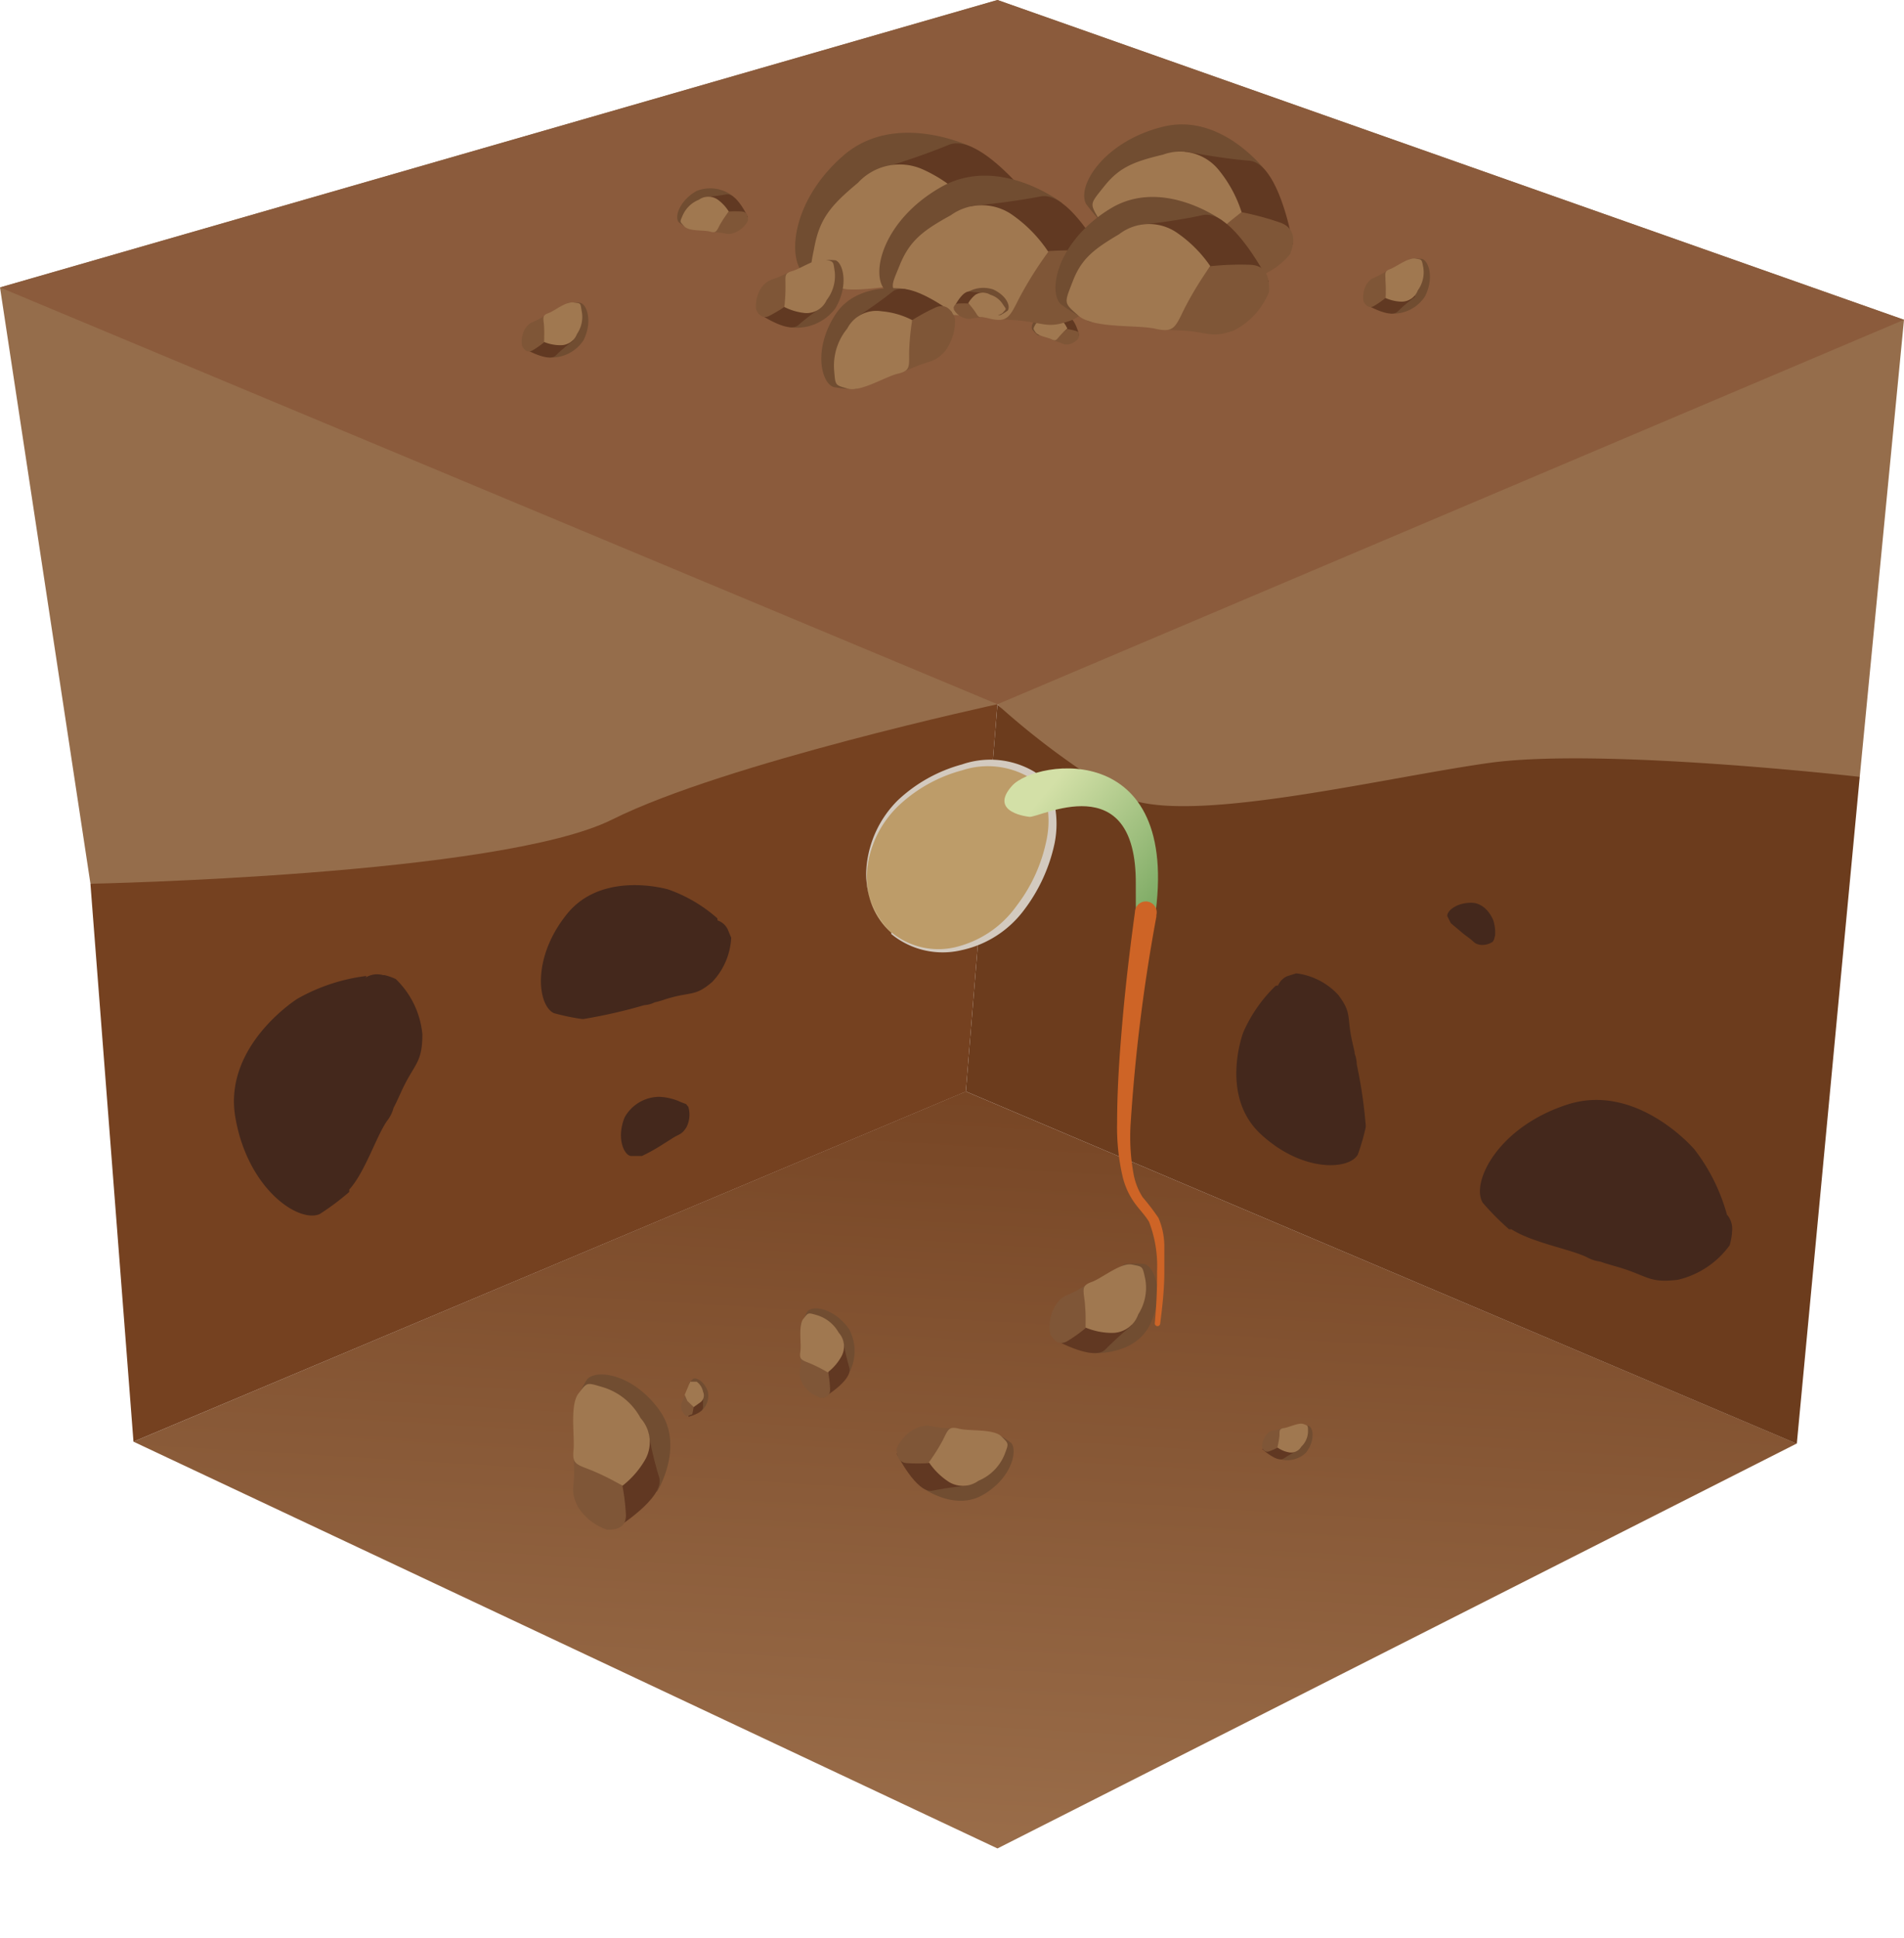 <?xml version="1.0" encoding="UTF-8"?>
<svg xmlns="http://www.w3.org/2000/svg" xmlns:xlink="http://www.w3.org/1999/xlink" viewBox="0 0 110.12 112.04">
  <defs>
    <style>.cls-1{fill:none;}.cls-2{fill:#956d4b;}.cls-3{clip-path:url(#clip-path);}.cls-4{fill:url(#Безымянный_градиент_2);}.cls-5{fill:#754120;}.cls-6{fill:#44281c;}.cls-7{fill:#6c3c1d;}.cls-8{fill:#714d31;}.cls-9{fill:#613822;}.cls-10{fill:#7f5637;}.cls-11{fill:#a07850;}.cls-12{fill:#8b5b3c;}.cls-13{fill:#613922;}.cls-14{fill:#bd9c69;}.cls-15{fill:#d3cabf;}.cls-16{fill:url(#Безымянный_градиент_5);}.cls-17{fill:#ce6426;}</style>
    <clipPath id="clip-path">
      <polygon class="cls-1" points="7.72 83.36 57.69 106.88 103.91 83.47 55.86 63.11 7.72 83.36"></polygon>
    </clipPath>
    <linearGradient id="Безымянный_градиент_2" x1="-2221.29" y1="-43.47" x2="-2218.49" y2="-43.47" gradientTransform="matrix(34.36, 0, 0, -34.36, 76311.29, -1408.38)" gradientUnits="userSpaceOnUse">
      <stop offset="0" stop-color="#a17551"></stop>
      <stop offset="0.38" stop-color="#a17551"></stop>
      <stop offset="0.89" stop-color="#7a4928"></stop>
      <stop offset="1" stop-color="#72401f"></stop>
    </linearGradient>
    <linearGradient id="Безымянный_градиент_5" x1="60.32" y1="45.98" x2="71.39" y2="55.15" gradientUnits="userSpaceOnUse">
      <stop offset="0" stop-color="#d3e0a7"></stop>
      <stop offset="1" stop-color="#4d8c3f"></stop>
    </linearGradient>
  </defs>
  <g id="Слой_2" data-name="Слой 2">
    <g id="Слой_2-2" data-name="Слой 2">
      <g id="Слой_1-2" data-name="Слой 1">
        <path class="cls-2" d="M57.69,40.72S67.31,52,74.75,52.49s32.81-7.57,32.81-7.57l2.56-26.43L57.69,0Z"></path>
        <path class="cls-2" d="M0,16.62,5.23,51.09S23.81,53.88,27.06,53s18.12-6.51,22.29-6.51,8.34-5.73,8.34-5.73V0Z"></path>
        <g class="cls-3">
          <rect class="cls-4" x="31.38" y="35.8" width="48.87" height="98.4" transform="translate(-32.05 136.17) rotate(-86.92)"></rect>
        </g>
        <path class="cls-5" d="M7.72,83.36,5.23,51.1s23.69-.47,30.19-3.72,22.27-6.66,22.27-6.66l-1.83,22.4Z"></path>
        <path class="cls-6" d="M41.49,53.1a8.56,8.56,0,0,0-2.84-1.67l0,0s-3.79-1.13-5.85,1.41-1.71,5.29-.77,5.74a12.57,12.57,0,0,0,1.63.34l.09,0a30.11,30.11,0,0,0,3.51-.8,1.56,1.56,0,0,0,.6-.16,6.26,6.26,0,0,0,.65-.19c1.49-.46,1.67-.12,2.69-1a4,4,0,0,0,1.09-2.55l-.21-.5h0l0,0a1,1,0,0,0-.58-.5"></path>
        <path class="cls-6" d="M21.2,56.43a10.77,10.77,0,0,0-4,1.32v0s-4.3,2.7-3.59,6.85,3.66,6.13,4.88,5.6a14.71,14.71,0,0,0,1.71-1.28l0-.14c.92-1,1.59-3.16,2.21-4a2,2,0,0,0,.35-.72c.11-.2.21-.42.38-.79.8-1.81,1.28-1.71,1.29-3.45a5.09,5.09,0,0,0-1.54-3.21,3.29,3.29,0,0,0-.66-.23v0h-.08a1.27,1.27,0,0,0-1,.14"></path>
        <path class="cls-7" d="M57.69,40.72,55.86,63.11l48.06,20.37,3.64-38.56s-15-1.72-21.48-.8S68.24,47.84,64.84,46a44.41,44.41,0,0,1-7.15-5.26"></path>
        <path class="cls-6" d="M39.39,63.73a3.29,3.29,0,0,0-1.26-.31h0a2.31,2.31,0,0,0-2,1.18c-.49,1.19-.05,2.18.35,2.24l.65,0,0,0a10.59,10.59,0,0,0,1.23-.69l.21-.13.22-.14c.51-.34.61-.24.9-.68A1.59,1.59,0,0,0,39.81,64l-.13-.16h0Z"></path>
        <path class="cls-6" d="M86.47,54.09a2.27,2.27,0,0,0-.11-.89h0s-.38-1-1.27-1-1.43.5-1.38.78l.2.4,0,0,.75.63.13.1.15.11c.35.25.3.34.66.41a1.08,1.08,0,0,0,.74-.18l.07-.13h0Z"></path>
        <path class="cls-6" d="M99.89,70.27A10.91,10.91,0,0,0,98,66.46l0,0s-3.32-3.9-7.36-2.59-5.59,4.54-4.88,5.68a15.32,15.32,0,0,0,1.52,1.53h.14c1.19.77,3.39,1.14,4.37,1.62a2.18,2.18,0,0,0,.77.25c.22.08.45.15.84.26,1.93.54,1.9,1,3.64.79a5.15,5.15,0,0,0,3-2,4.06,4.06,0,0,0,.13-.69h0l0-.07a1.27,1.27,0,0,0-.28-1"></path>
        <path class="cls-6" d="M73.78,57a8.44,8.44,0,0,0-1.87,2.68h0s-1.4,3.66,1,5.89,5.11,2.09,5.62,1.19a12.49,12.49,0,0,0,.46-1.59l0-.09a27.58,27.58,0,0,0-.52-3.53,1.78,1.78,0,0,0-.12-.62c0-.16-.07-.35-.13-.65-.35-1.5,0-1.66-.81-2.74a3.94,3.94,0,0,0-2.44-1.26l-.51.16h0l0,0a1,1,0,0,0-.54.54"></path>
        <path class="cls-8" d="M74,84.37A1.59,1.59,0,0,0,75.53,84c.54-.7.43-1.43.17-1.55l-.44-.08c-.29,0-.32.69-.33.7Z"></path>
        <path class="cls-9" d="M73,83.79s.87.79,1.23.55.8-.47.8-.47l0-.24-1-.32-.56.19Z"></path>
        <path class="cls-10" d="M73,83.65c0,.1.12.36.4.27a4.1,4.1,0,0,0,.52-.23l.33-1c.06-.15.14-.19-.25-.06s-.45,0-.72.29a1.07,1.07,0,0,0-.28.69"></path>
        <path class="cls-11" d="M73.88,83.69A5.25,5.25,0,0,0,74,83c0-.31,0-.39.28-.43s.84-.33,1.11-.23.26.09.26.44a1.24,1.24,0,0,1-.39.87.68.68,0,0,1-.75.32,1.69,1.69,0,0,1-.64-.28"></path>
        <path class="cls-8" d="M63.28,78.24s2.39.13,3.24-1.67.26-3.36-.36-3.49a7.39,7.39,0,0,0-1,0c-.66,0-.37,1.67-.39,1.7Z"></path>
        <path class="cls-9" d="M60.93,77.42s2.3,1.32,3,.61,1.53-1.4,1.53-1.4l-.15-.52A7.25,7.25,0,0,0,63,75.87c-.36.19-1,.61-1.16.69Z"></path>
        <path class="cls-10" d="M60.74,77.14c.11.21.43.74,1,.4a8.38,8.38,0,0,0,1.05-.75s.18-1.93.26-2.28.22-.49-.58,0-1,.31-1.44,1a2.38,2.38,0,0,0-.28,1.65"></path>
        <path class="cls-11" d="M62.78,76.79a10.92,10.92,0,0,0-.05-1.58c-.09-.7-.16-.88.42-1.09s1.68-1.13,2.32-1,.6.07.77.85A2.85,2.85,0,0,1,65.83,76a1.59,1.59,0,0,1-1.52,1.07,4,4,0,0,1-1.53-.31"></path>
        <path class="cls-8" d="M53.32,86s1.86,1.41,3.54.43,2-2.58,1.62-3a6,6,0,0,0-.84-.53c-.55-.33-1.21,1.15-1.25,1.16Z"></path>
        <path class="cls-9" d="M51.86,84.05s1.15,2.33,2.08,2.14,2-.29,2-.29l.16-.51S54.82,84,54.41,84s-1.14,0-1.32-.07Z"></path>
        <path class="cls-10" d="M51.86,83.73c0,.23,0,.83.59.87a10.13,10.13,0,0,0,1.26,0l1.46-1.71c.25-.24.45-.27-.47-.32s-1-.27-1.7,0a2.39,2.39,0,0,0-1.14,1.19"></path>
        <path class="cls-11" d="M53.71,84.57a10.69,10.69,0,0,0,.83-1.32c.3-.61.35-.79.93-.64s2,0,2.44.44.45.38.17,1.1a2.78,2.78,0,0,1-1.49,1.47,1.54,1.54,0,0,1-1.81,0,4.06,4.06,0,0,1-1.07-1.09"></path>
        <path class="cls-8" d="M49,79.57a2.67,2.67,0,0,0,.1-2.73c-.86-1.21-2.11-1.39-2.41-1l-.35.67c-.22.44,1,.85,1,.88Z"></path>
        <path class="cls-9" d="M47.63,80.81s1.7-1,1.49-1.73a15.08,15.08,0,0,1-.35-1.51l-.4-.09s-1,1.08-1,1.4,0,.87,0,1Z"></path>
        <path class="cls-10" d="M47.39,80.83c.18,0,.63,0,.62-.5a7.72,7.72,0,0,0-.11-1l-1.4-1c-.2-.18-.23-.32-.21.38s-.15.74.12,1.29a1.79,1.79,0,0,0,1,.79"></path>
        <path class="cls-11" d="M47.9,79.37a7.93,7.93,0,0,0-1.06-.54c-.49-.2-.62-.22-.55-.68s-.13-1.51.17-1.89.26-.37.84-.2a2.16,2.16,0,0,1,1.21,1,1.19,1.19,0,0,1,.15,1.38,3,3,0,0,1-.76.89"></path>
        <path class="cls-8" d="M40.56,81.58a1.15,1.15,0,0,0,.38-1.11c-.2-.61-.69-.85-.86-.74l-.23.23.29.49Z"></path>
        <path class="cls-9" d="M39.82,81.92s.83-.21.84-.53,0-.67,0-.67l-.15-.09-.58.45-.12.43Z"></path>
        <path class="cls-10" d="M39.71,81.9l.33-.13.08-.41-.46-.6c-.06-.09,0-.16-.13.13s-.16.29-.12.55a.81.81,0,0,0,.3.46"></path>
        <path class="cls-11" d="M40.12,81.36,39.75,81l-.15-.35.32-.76.37,0a.92.92,0,0,1,.37.58.5.5,0,0,1-.12.59Z"></path>
        <path class="cls-8" d="M38,86.26s1.64-2.64.13-4.73-3.65-2.39-4.18-1.77a8.24,8.24,0,0,0-.6,1.17c-.37.77,1.66,1.45,1.69,1.5Z"></path>
        <path class="cls-9" d="M35.56,88.41s2.94-1.8,2.56-3-.63-2.61-.63-2.61l-.69-.15s-1.69,1.88-1.69,2.42.08,1.52.06,1.75Z"></path>
        <path class="cls-10" d="M35.13,88.45c.31,0,1.1,0,1.07-.87A12.17,12.17,0,0,0,36,85.92s-2.09-1.42-2.44-1.72-.41-.56-.36.65-.25,1.29.21,2.25a3.15,3.15,0,0,0,1.71,1.35"></path>
        <path class="cls-11" d="M36,85.91A14.22,14.22,0,0,0,34.17,85c-.85-.33-1.08-.36-1-1.15s-.23-2.61.29-3.28.45-.64,1.44-.35A3.69,3.69,0,0,1,37.05,82a2.07,2.07,0,0,1,.27,2.39A5.23,5.23,0,0,1,36,85.91"></path>
        <polygon class="cls-12" points="0 16.62 57.69 40.72 110.12 18.49 57.69 0 0 16.62"></polygon>
        <path class="cls-8" d="M62,18.49A1.44,1.44,0,0,0,60.64,18c-.77.23-1.07.84-.94,1.06a3.54,3.54,0,0,0,.28.29c.2.19.6-.35.62-.35Z"></path>
        <path class="cls-13" d="M62.42,19.41s-.24-1.05-.64-1.06-.83-.07-.83-.07l-.11.19s.39.68.54.74l.53.15A3.62,3.62,0,0,0,62.42,19.41Z"></path>
        <path class="cls-10" d="M62.39,19.54c0-.09.1-.33-.15-.4a3.06,3.06,0,0,0-.51-.11l-.75.55c-.13.07-.21.06.15.17s.36.2.69.16A1,1,0,0,0,62.39,19.54Z"></path>
        <path class="cls-11" d="M61.73,19a3.93,3.93,0,0,0-.46.45c-.18.22-.22.28-.44.17s-.79-.19-.94-.41-.14-.2,0-.46a1.19,1.19,0,0,1,.74-.45.64.64,0,0,1,.73.16A1.8,1.8,0,0,1,61.73,19Z"></path>
        <path class="cls-8" d="M42.41,11.36a2.13,2.13,0,0,0-2.14-.31c-1,.58-1.28,1.54-1,1.81a3.6,3.6,0,0,0,.5.33c.33.21.75-.68.78-.68Z"></path>
        <path class="cls-13" d="M43.26,12.56S42.6,11.13,42,11.24a11.13,11.13,0,0,1-1.22.15l-.11.31s.77.86,1,.89.7,0,.8.07A5.5,5.5,0,0,0,43.26,12.56Z"></path>
        <path class="cls-10" d="M43.26,12.76c0-.14,0-.51-.35-.53a5.52,5.52,0,0,0-.76,0s-.75.87-.91,1-.27.16.28.21.57.17,1,0A1.46,1.46,0,0,0,43.26,12.76Z"></path>
        <path class="cls-11" d="M42.15,12.23a6.31,6.31,0,0,0-.52.78c-.19.37-.22.48-.57.38s-1.2,0-1.48-.3-.27-.23-.08-.67a1.71,1.71,0,0,1,.92-.87.94.94,0,0,1,1.1,0A2.48,2.48,0,0,1,42.15,12.23Z"></path>
        <path class="cls-8" d="M56.26,8.53s-4.42-2.21-7.5.48-3.24,6.15-2.18,6.89a13.59,13.59,0,0,0,1.93.78c1.28.47,2.07-2.85,2.14-2.9S56.26,8.53,56.26,8.53Z"></path>
        <path class="cls-13" d="M60,12s-3.28-4.39-5.14-3.62-4,1.39-4,1.39l-.12,1.12s3.22,2.39,4.07,2.32,2.39-.35,2.76-.36A18.42,18.42,0,0,0,60,12Z"></path>
        <path class="cls-10" d="M60.16,12.68c0-.49-.23-1.74-1.55-1.57a19,19,0,0,0-2.6.55s-1.93,3.51-2.36,4.11-.82.74,1.1.49,2.07.2,3.52-.68A5,5,0,0,0,60.16,12.68Z"></path>
        <path class="cls-11" d="M56,11.66a21.91,21.91,0,0,0-1.2,3.05c-.4,1.39-.42,1.77-1.68,1.71s-4.11.75-5.24,0-1.08-.62-.76-2.23,1-2.37,2.5-3.62a3.28,3.28,0,0,1,3.74-.78A8.36,8.36,0,0,1,56,11.66Z"></path>
        <path class="cls-8" d="M73.25,9.94s-2.55-3.47-6-2.61-5,3.47-4.43,4.47A12,12,0,0,0,64,13.16c.8.88,2.73-1.38,2.81-1.39S73.25,9.94,73.25,9.94Z"></path>
        <path class="cls-13" d="M74.78,14.13S74,9.43,72.24,9.29s-3.69-.54-3.69-.54L68,9.57S69.56,12.7,70.25,13s2,.68,2.27.83A17.57,17.57,0,0,0,74.78,14.13Z"></path>
        <path class="cls-10" d="M74.61,14.7c.16-.39.52-1.44-.57-1.83a16.38,16.38,0,0,0-2.23-.6s-2.89,1.94-3.46,2.24-.93.24.65.81,1.53,1,3,.88A4.32,4.32,0,0,0,74.61,14.7Z"></path>
        <path class="cls-11" d="M71.81,12.27a19.2,19.2,0,0,0-2.15,1.88c-.86.91-1,1.2-2,.65s-3.47-1.05-4.06-2.06-.59-.9.29-2,1.76-1.41,3.38-1.8a2.87,2.87,0,0,1,3.21.88A7.44,7.44,0,0,1,71.81,12.27Z"></path>
        <path class="cls-8" d="M61.42,11.73s-3.65-2.82-7-.91-4.08,5-3.25,5.93a13.8,13.8,0,0,0,1.63,1.05c1.09.67,2.41-2.23,2.49-2.26S61.42,11.73,61.42,11.73Z"></path>
        <path class="cls-13" d="M64.25,15.61S62,11,60.18,11.36a39.58,39.58,0,0,1-4,.54l-.31,1s2.52,2.78,3.32,2.87,2.25.11,2.59.17A17.05,17.05,0,0,0,64.25,15.61Z"></path>
        <path class="cls-10" d="M64.24,16.24c.05-.45.11-1.63-1.13-1.72a17.66,17.66,0,0,0-2.48,0s-2.41,2.87-2.91,3.34-.89.53.92.65,1.86.55,3.35,0A4.63,4.63,0,0,0,64.24,16.24Z"></path>
        <path class="cls-11" d="M60.63,14.56A21.91,21.91,0,0,0,59,17.14c-.62,1.2-.7,1.55-1.85,1.26s-3.89,0-4.8-.92-.88-.76-.3-2.18,1.39-2,2.95-2.86a3.07,3.07,0,0,1,3.57,0A8,8,0,0,1,60.63,14.56Z"></path>
        <path class="cls-8" d="M80.42,18.13a2.19,2.19,0,0,0,2-1c.55-1.1.19-2.08-.19-2.16a3.4,3.4,0,0,0-.63,0c-.4,0-.24,1-.25,1.05S80.42,18.13,80.42,18.13Z"></path>
        <path class="cls-13" d="M79,17.6s1.41.84,1.84.41,1-.85,1-.85l-.09-.32a4.45,4.45,0,0,0-1.4-.18c-.23.12-.62.37-.72.42A4.78,4.78,0,0,0,79,17.6Z"></path>
        <path class="cls-10" d="M78.86,17.43c.07.13.27.46.61.26a5.16,5.16,0,0,0,.66-.46s.13-1.19.18-1.41.15-.3-.36,0-.6.19-.9.6A1.5,1.5,0,0,0,78.86,17.43Z"></path>
        <path class="cls-11" d="M80.13,17.23a6.94,6.94,0,0,0,0-1c0-.43-.08-.54.27-.67s1.06-.68,1.45-.61.37,0,.47.53A1.78,1.78,0,0,1,82,16.79a1,1,0,0,1-1,.65A2.46,2.46,0,0,1,80.13,17.23Z"></path>
        <path class="cls-8" d="M31.75,20.67a2.22,2.22,0,0,0,2-1c.54-1.1.19-2.08-.19-2.16a3.4,3.4,0,0,0-.63,0c-.41,0-.24,1-.26,1.05S31.75,20.67,31.75,20.67Z"></path>
        <path class="cls-13" d="M30.3,20.14s1.42.84,1.85.41,1-.85,1-.85L33,19.37a4.48,4.48,0,0,0-1.4-.17c-.23.12-.62.37-.73.42A5.66,5.66,0,0,0,30.3,20.14Z"></path>
        <path class="cls-10" d="M30.19,20c.07.13.26.46.61.26a5.16,5.16,0,0,0,.66-.46s.13-1.19.18-1.41.14-.3-.36,0-.6.19-.9.6A1.5,1.5,0,0,0,30.19,20Z"></path>
        <path class="cls-11" d="M31.46,19.77a6.94,6.94,0,0,0,0-1c-.05-.43-.09-.54.27-.67s1-.68,1.45-.61.37,0,.47.53a1.74,1.74,0,0,1-.28,1.29,1,1,0,0,1-.94.65A2.46,2.46,0,0,1,31.46,19.77Z"></path>
        <path class="cls-8" d="M45.66,18.92a2.8,2.8,0,0,0,2.66-1.1c.79-1.35.43-2.63,0-2.77a4.55,4.55,0,0,0-.8,0c-.52,0-.4,1.28-.42,1.31S45.66,18.92,45.66,18.92Z"></path>
        <path class="cls-13" d="M43.86,18.11s1.73,1.2,2.31.69,1.3-1,1.3-1l-.09-.42A5.81,5.81,0,0,0,45.61,17c-.3.13-.82.42-1,.47A8.25,8.25,0,0,0,43.86,18.11Z"></path>
        <path class="cls-10" d="M43.73,17.89c.08.17.3.6.75.38a8.31,8.31,0,0,0,.88-.52s.27-1.51.35-1.78.21-.37-.45-.05-.78.18-1.2.68A1.92,1.92,0,0,0,43.73,17.89Z"></path>
        <path class="cls-11" d="M45.36,17.75a9.27,9.27,0,0,0,.07-1.26c0-.55-.07-.69.4-.82s1.4-.78,1.9-.66.46.09.55.72a2.28,2.28,0,0,1-.47,1.62,1.27,1.27,0,0,1-1.26.75A3.43,3.43,0,0,1,45.36,17.75Z"></path>
        <path class="cls-8" d="M55.8,17a1.8,1.8,0,0,1,1.65-.26c.81.38,1,1,.83,1.22a3.81,3.81,0,0,1-.38.24c-.25.14-.59-.45-.61-.46Z"></path>
        <path class="cls-13" d="M55.17,17.79s.48-1,.92-.93.95.08.95.08l.09.2s-.58.61-.77.64l-.61,0A4.39,4.39,0,0,1,55.17,17.79Z"></path>
        <path class="cls-10" d="M55.18,17.92a.27.27,0,0,1,.25-.37,5,5,0,0,1,.59,0s.6.59.72.68.22.1-.21.14-.43.14-.8,0A1,1,0,0,1,55.18,17.92Z"></path>
        <path class="cls-11" d="M56,17.53a4.56,4.56,0,0,1,.42.53c.16.25.18.32.45.25s.93,0,1.14-.24.2-.16,0-.46a1.3,1.3,0,0,0-.74-.57.82.82,0,0,0-.85,0A1.73,1.73,0,0,0,56,17.53Z"></path>
        <path class="cls-8" d="M70.7,12.76s-3.43-2.54-6.46-.71-3.68,4.75-2.89,5.54a12.89,12.89,0,0,0,1.53.95c1,.59,2.19-2.12,2.26-2.15S70.7,12.76,70.7,12.76Z"></path>
        <path class="cls-13" d="M73.39,16.29s-2.14-4.23-3.84-3.85S65.9,13,65.9,13l-.28.93s2.39,2.52,3.13,2.58,2.08.06,2.4.11A15.62,15.62,0,0,0,73.39,16.29Z"></path>
        <path class="cls-10" d="M73.4,16.87c0-.42.07-1.51-1.08-1.56a16.91,16.91,0,0,0-2.3.08s-2.17,2.7-2.62,3.15-.82.5.86.57,1.73.48,3.1,0A4.3,4.3,0,0,0,73.4,16.87Z"></path>
        <path class="cls-11" d="M70,15.39a19.88,19.88,0,0,0-1.48,2.42c-.55,1.12-.62,1.44-1.69,1.2s-3.6,0-4.46-.76-.83-.68-.32-2,1.25-1.86,2.68-2.71a2.84,2.84,0,0,1,3.3-.11A7.46,7.46,0,0,1,70,15.39Z"></path>
        <path class="cls-8" d="M52.39,16.72s-2.81-.51-4.09,1.49-.8,3.93-.09,4.17a8,8,0,0,0,1.19.12c.79.06.69-1.91.72-1.95S52.39,16.72,52.39,16.72Z"></path>
        <path class="cls-13" d="M55.05,18.05s-2.53-1.91-3.44-1.18-2,1.43-2,1.43l.11.63a8.93,8.93,0,0,0,2.64.64c.47-.18,1.27-.59,1.48-.65A10.6,10.6,0,0,0,55.05,18.05Z"></path>
        <path class="cls-10" d="M55.23,18.4c-.11-.27-.41-.93-1.12-.62a11.23,11.23,0,0,0-1.35.73s-.51,2.26-.65,2.66-.34.54.69.09S54,21,54.65,20.32A2.93,2.93,0,0,0,55.23,18.4Z"></path>
        <path class="cls-11" d="M52.76,18.51a13.43,13.43,0,0,0-.18,1.88c0,.84.06,1.05-.66,1.22s-2.15,1.08-2.9.86-.7-.16-.78-1.11A3.38,3.38,0,0,1,49,19a1.9,1.9,0,0,1,2-1A4.74,4.74,0,0,1,52.76,18.51Z"></path>
        <path class="cls-14" d="M51.55,53.94c2,1.69,5.13,1.23,7.11-1s3.14-6.29,1.19-8-6.25-.43-8.23,1.84S49.61,52.24,51.55,53.94Z"></path>
        <path class="cls-15" d="M51.57,53.92a4.28,4.28,0,0,0,3.94.78,6.07,6.07,0,0,0,3.29-2.33,9.23,9.23,0,0,0,1.71-3.72,5.34,5.34,0,0,0,.07-2,2.7,2.7,0,0,0-1-1.67,4.75,4.75,0,0,0-3.93-.44,8.58,8.58,0,0,0-3.63,2,6,6,0,0,0-1.86,3.65A4.35,4.35,0,0,0,51.57,53.92Zm0,0a4.63,4.63,0,0,1-1.45-3.84,6.2,6.2,0,0,1,1.8-3.8,8.74,8.74,0,0,1,3.72-2.08,5,5,0,0,1,4.21.44A3,3,0,0,1,61,46.55a5.71,5.71,0,0,1,0,2.18,9.69,9.69,0,0,1-1.79,3.91,6.1,6.1,0,0,1-3.6,2.3A4.69,4.69,0,0,1,51.54,54Z"></path>
        <path class="cls-16" d="M59.53,47.23s-2.4-.23-1-1.79,10.12-2.8,8.16,8.27c0,0-1.06,4.36-1-2.57S60.07,47.33,59.53,47.23Z"></path>
        <path class="cls-17" d="M66.88,53a100.87,100.87,0,0,0-1.49,12,11.88,11.88,0,0,0,.18,2.93,3.7,3.7,0,0,0,.52,1.3A13.21,13.21,0,0,1,67,70.42,4.18,4.18,0,0,1,67.34,72c0,.52,0,1,0,1.54,0,1-.11,2-.24,3a.16.16,0,0,1-.17.14.16.16,0,0,1-.14-.17c.09-1,.14-2,.13-3a7.09,7.09,0,0,0-.46-2.85c-.22-.39-.59-.74-.9-1.19A4.35,4.35,0,0,1,64.92,68a12.6,12.6,0,0,1-.31-3.1c0-2,.15-4.08.33-6.1s.42-4,.7-6.06a.63.63,0,1,1,1.24.17v0Z"></path>
      </g>
    </g>
  </g>
</svg>
